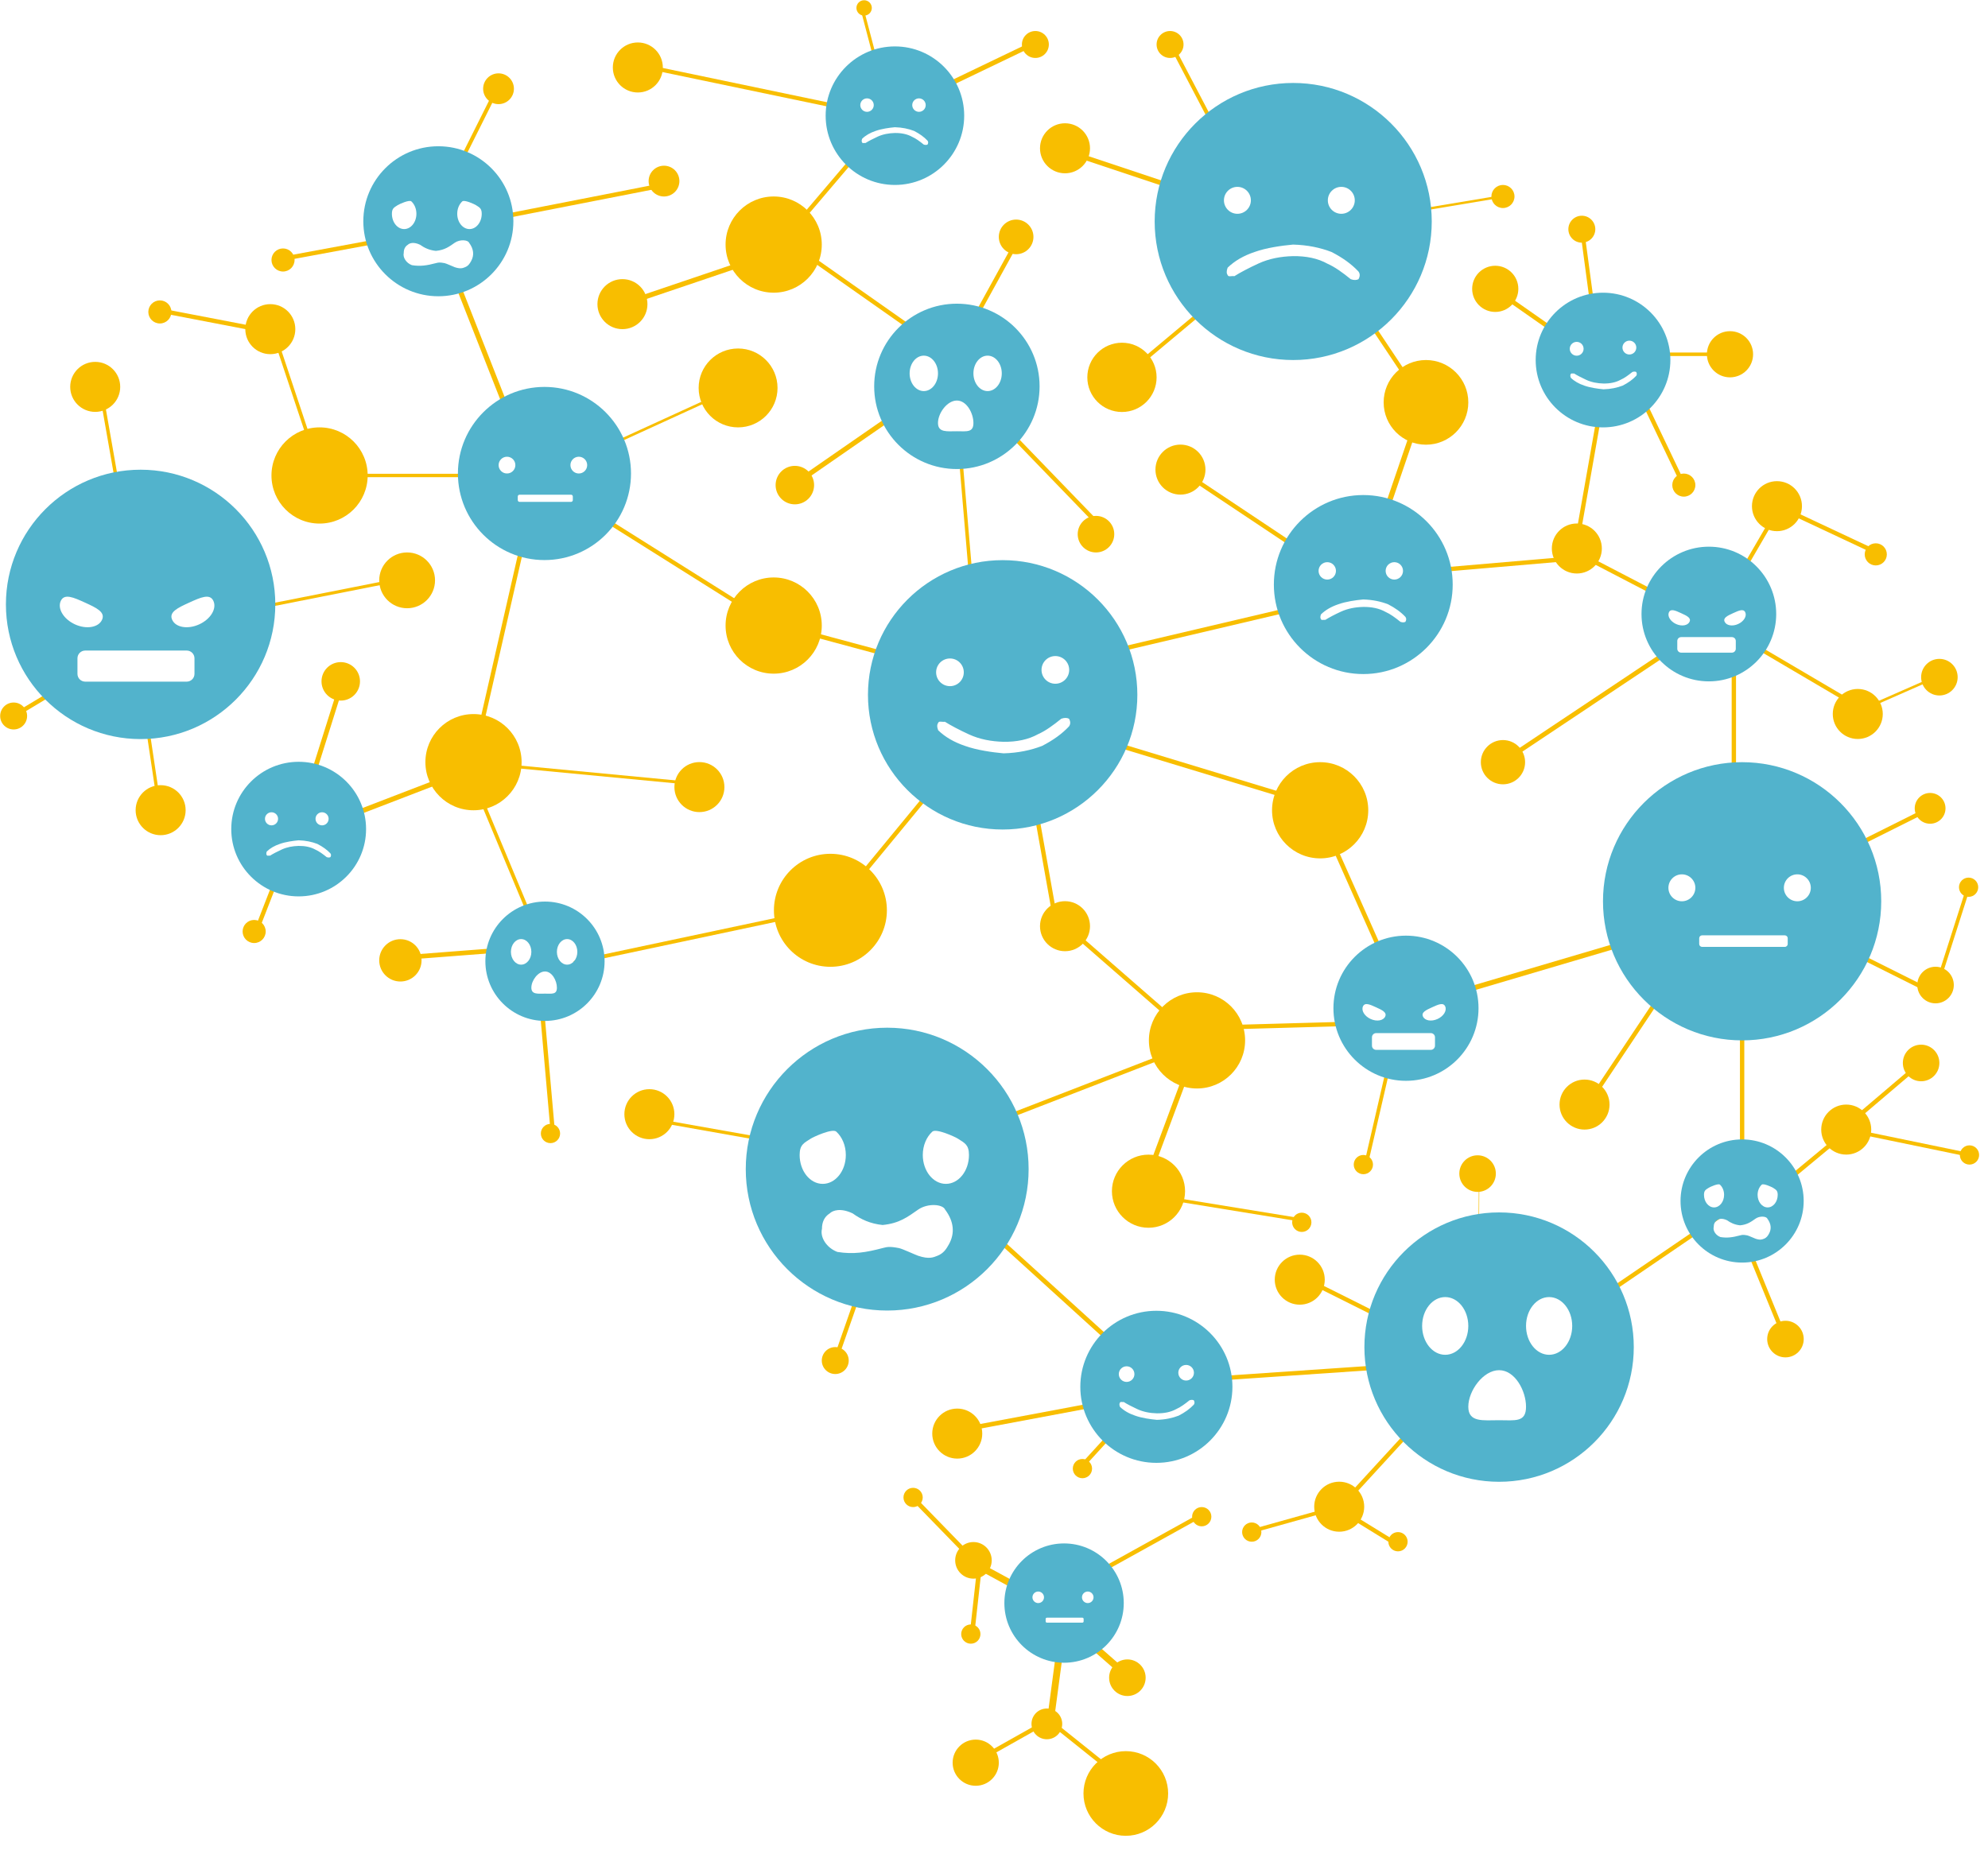 <?xml version="1.0" encoding="UTF-8" standalone="no"?>
<!DOCTYPE svg PUBLIC "-//W3C//DTD SVG 1.1//EN" "http://www.w3.org/Graphics/SVG/1.1/DTD/svg11.dtd">
<svg width="100%" height="100%" viewBox="0 0 104 97" version="1.1" xmlns="http://www.w3.org/2000/svg" xmlns:xlink="http://www.w3.org/1999/xlink" xml:space="preserve" style="fill-rule:evenodd;clip-rule:evenodd;stroke-linecap:round;stroke-linejoin:round;stroke-miterlimit:1.414;">
    <g transform="matrix(0.24,0,0,0.24,-285.338,-41.445)">
        <g id="_8" transform="matrix(0.753,0,0,0.796,924.295,25.077)">
            <g id="links">
                <g transform="matrix(1.114,0,0,1.054,-775.352,-10.54)">
                    <path d="M1264,557L1296,551" style="fill:none;stroke-width:1.19px;stroke:rgb(248,190,0);"/>
                </g>
                <g transform="matrix(1.114,0,0,1.054,-775.352,-10.54)">
                    <path d="M1264,611L1266,593L1248.5,575" style="fill:none;stroke-width:1.19px;stroke:rgb(248,190,0);"/>
                </g>
                <g transform="matrix(1.114,0,0,1.054,-775.352,-10.54)">
                    <path d="M1266,593L1277,599" style="fill:none;stroke-width:1.79px;stroke:rgb(248,190,0);"/>
                </g>
                <g transform="matrix(1.114,0,0,1.054,-775.352,-10.54)">
                    <path d="M1284.5,632.5L1287.5,610" style="fill:none;stroke-width:1.79px;stroke:rgb(248,190,0);"/>
                </g>
                <g transform="matrix(1.114,0,0,1.054,-775.352,-10.54)">
                    <path d="M1304.75,621.75L1292.5,611" style="fill:none;stroke-width:1.79px;stroke:rgb(248,190,0);"/>
                </g>
                <g transform="matrix(-0.066,0,0,1.186,861.483,-63.373)">
                    <path d="M1246,521L1241,481" style="fill:none;stroke-width:2.25px;stroke:rgb(248,190,0);"/>
                </g>
                <g transform="matrix(1.114,0,0,1.054,-602.681,-1.49785e-14)">
                    <path d="M1142.75,584L1168,570" style="fill:none;stroke-width:1.13px;stroke:rgb(248,190,0);"/>
                </g>
                <g transform="matrix(1.207,0,0,1.757,-690.316,-273.342)">
                    <path d="M944,389L980,380" style="fill:none;stroke-width:0.81px;stroke:rgb(248,190,0);"/>
                </g>
                <g transform="matrix(1.263,0,0,0.949,-741.784,40.053)">
                    <path d="M936.5,380L944,350" style="fill:none;stroke-width:1.11px;stroke:rgb(248,190,0);"/>
                </g>
                <g transform="matrix(1.114,0,0,1.054,-602.681,-1.49785e-14)">
                    <path d="M1125,383L1131,416.648" style="fill:none;stroke-width:1.13px;stroke:rgb(248,190,0);"/>
                </g>
                <g transform="matrix(1.253,0,0,0.632,-743.742,158.314)">
                    <path d="M981,373L1037,383" style="fill:none;stroke-width:1.26px;stroke:rgb(248,190,0);"/>
                </g>
                <g transform="matrix(1.114,0,0,1.054,-602.681,-1.49785e-14)">
                    <path d="M926,262L900,257" style="fill:none;stroke-width:1.13px;stroke:rgb(248,190,0);"/>
                </g>
                <g transform="matrix(1.114,0,0,1.054,-602.681,-1.49785e-14)">
                    <path d="M958,238L931,243" style="fill:none;stroke-width:1.13px;stroke:rgb(248,190,0);"/>
                </g>
                <g transform="matrix(1.22,0,0,1.186,-710.634,-27.141)">
                    <path d="M986,230L1028,222" style="fill:none;stroke-width:1.02px;stroke:rgb(248,190,0);"/>
                </g>
                <g transform="matrix(1.16,0,0,1.581,-654.946,-98.551)">
                    <path d="M1102,195L1126,187" style="fill:none;stroke-width:0.88px;stroke:rgb(248,190,0);"/>
                </g>
                <g transform="matrix(1.114,0,0,1.054,-602.681,-1.49785e-14)">
                    <path d="M1214,262L1224,277" style="fill:none;stroke-width:1.13px;stroke:rgb(248,190,0);"/>
                </g>
                <g transform="matrix(1.532,0,0,1.953,-1092.85,-167.589)">
                    <path d="M1176,204L1164,187" style="fill:none;stroke-width:0.69px;stroke:rgb(248,190,0);"/>
                </g>
                <g transform="matrix(1.114,0,0,1.054,-602.681,-1.49785e-14)">
                    <path d="M1282,277L1293,300" style="fill:none;stroke-width:1.13px;stroke:rgb(248,190,0);"/>
                </g>
                <g transform="matrix(1.114,0,0,1.054,-602.681,-1.49785e-14)">
                    <path d="M1074,411L1102,377" style="fill:none;stroke-width:1.13px;stroke:rgb(248,190,0);"/>
                </g>
                <g transform="matrix(1.114,0,0,1.054,-602.681,-1.49785e-14)">
                    <path d="M1109,260L1120,240" style="fill:none;stroke-width:1.13px;stroke:rgb(248,190,0);"/>
                </g>
                <g transform="matrix(1.114,0,0,1.054,-602.681,-1.49785e-14)">
                    <path d="M1290,431.472L1269,463" style="fill:none;stroke-width:1.13px;stroke:rgb(248,190,0);"/>
                </g>
                <g transform="matrix(1.114,0,0,1.054,-602.681,-1.49785e-14)">
                    <path d="M1081,508L1074,528" style="fill:none;stroke-width:1.13px;stroke:rgb(248,190,0);"/>
                </g>
                <g transform="matrix(1.104,-0.14,0.174,1.226,-632.555,137.301)">
                    <path d="M1269,260L1269,236" style="fill:none;stroke-width:1.04px;stroke:rgb(248,190,0);"/>
                </g>
                <g transform="matrix(1.173,0,0,1.476,-675.56,-105.402)">
                    <path d="M1262,260L1243,250" style="fill:none;stroke-width:0.91px;stroke:rgb(248,190,0);"/>
                </g>
                <g transform="matrix(1.634,0,0,1.054,-1281.11,-1.49785e-14)">
                    <path d="M1290,268L1305,268" style="fill:none;stroke-width:0.9px;stroke:rgb(248,190,0);"/>
                </g>
                <g transform="matrix(1.207,0,0,1.612,-694.215,-110.486)">
                    <path d="M974,215L986,198" style="fill:none;stroke-width:0.85px;stroke:rgb(248,190,0);"/>
                </g>
                <g transform="matrix(0.928,0,0,1.669,-401.973,-110.057)">
                    <path d="M1087,191L1081,179" style="fill:none;stroke-width:0.9px;stroke:rgb(248,190,0);"/>
                </g>
                <g transform="matrix(1.114,0,0,1.054,-602.681,-1.49785e-14)">
                    <path d="M875,353L860,362" style="fill:none;stroke-width:1.13px;stroke:rgb(248,190,0);"/>
                </g>
                <g transform="matrix(3.213,0,0,0.334,-3447.5,256.37)">
                    <path d="M1350.5,368L1357,342" style="fill:none;stroke-width:0.55px;stroke:rgb(248,190,0);"/>
                </g>
                <g transform="matrix(0.81,0,0,1.098,-187.053,-13.483)">
                    <path d="M1357,427L1368,403" style="fill:none;stroke-width:1.26px;stroke:rgb(248,190,0);"/>
                </g>
                <g transform="matrix(1.462,0,0,1.054,-1078.92,-1.49785e-14)">
                    <path d="M1344,469.5L1368,476" style="fill:none;stroke-width:0.97px;stroke:rgb(248,190,0);"/>
                </g>
                <g transform="matrix(1.255,0,0,1.024,-794.165,13.612)">
                    <path d="M1338.25,469.5L1356,452" style="fill:none;stroke-width:1.08px;stroke:rgb(248,190,0);"/>
                </g>
                <g transform="matrix(1.114,0,0,1.054,-602.681,-1.49785e-14)">
                    <path d="M930,400L923,418" style="fill:none;stroke-width:1.13px;stroke:rgb(248,190,0);"/>
                </g>
                <g transform="matrix(1.114,0,0,1.054,-602.681,-1.49785e-14)">
                    <path d="M997,435L1000,469" style="fill:none;stroke-width:1.13px;stroke:rgb(248,190,0);"/>
                </g>
                <g transform="matrix(1.114,0,0,1.054,-602.681,-1.49785e-14)">
                    <path d="M1330,400L1356,387" style="fill:none;stroke-width:1.13px;stroke:rgb(248,190,0);"/>
                </g>
                <g transform="matrix(1.114,0,0,1.054,-602.681,-1.49785e-14)">
                    <path d="M1318.5,307.5L1343,319" style="fill:none;stroke-width:1.13px;stroke:rgb(248,190,0);"/>
                </g>
                <g transform="matrix(1.114,0,0,1.054,-602.681,-1.49785e-14)">
                    <path d="M1149,639L1129,623L1113,632" style="fill:none;stroke-width:1.13px;stroke:rgb(248,190,0);"/>
                </g>
                <g transform="matrix(1.114,0,0,1.054,-602.681,-1.49785e-14)">
                    <path d="M1133.5,416.648L1167.5,446.295" style="fill:none;stroke-width:1.13px;stroke:rgb(248,190,0);"/>
                </g>
                <g transform="matrix(0.994,0,0,0.568,-479.116,226.856)">
                    <path d="M1026,467.148L1063,478" style="fill:none;stroke-width:1.54px;stroke:rgb(248,190,0);"/>
                </g>
                <g transform="matrix(1.114,0,0,1.054,-602.681,-1.49785e-14)">
                    <path d="M1207,442L1171,443" style="fill:none;stroke-width:1.13px;stroke:rgb(248,190,0);"/>
                </g>
                <g transform="matrix(1.591,0,0,1.353,-1181.08,-117.647)">
                    <path d="M1219,428L1203,388" style="fill:none;stroke-width:0.83px;stroke:rgb(248,190,0);"/>
                </g>
                <g transform="matrix(1.439,0,0,2.038,-999.656,-427.124)">
                    <path d="M1221.85,436L1287,423.148" style="fill:none;stroke-width:0.69px;stroke:rgb(248,190,0);"/>
                </g>
                <g transform="matrix(0.836,0,0,1.096,-265.413,-20.153)">
                    <path d="M1219,453L1211,478" style="fill:none;stroke-width:1.25px;stroke:rgb(248,190,0);"/>
                </g>
                <g transform="matrix(1.114,0,0,1.054,-602.681,-1.49785e-14)">
                    <path d="M1309.15,437.852L1309.15,481" style="fill:none;stroke-width:1.13px;stroke:rgb(248,190,0);"/>
                </g>
                <g transform="matrix(1.29,0,0,0.952,-786.082,43.788)">
                    <path d="M1068,410.148L1011,425.648" style="fill:none;stroke-width:1.09px;stroke:rgb(248,190,0);"/>
                </g>
                <g transform="matrix(1.114,0,0,1.054,-602.681,-1.49785e-14)">
                    <path d="M1087,346L1061,339" style="fill:none;stroke-width:1.13px;stroke:rgb(248,190,0);"/>
                </g>
                <g transform="matrix(0.928,0,0,1.269,-397.331,-62.381)">
                    <path d="M1112,339L1106,290" style="fill:none;stroke-width:1.09px;stroke:rgb(248,190,0);"/>
                </g>
                <g transform="matrix(1.114,0,0,1.054,-602.681,-1.49785e-14)">
                    <path d="M1142,346L1193,334" style="fill:none;stroke-width:1.13px;stroke:rgb(248,190,0);"/>
                </g>
                <g transform="matrix(1.114,0,0,1.12,-602.681,-25.362)">
                    <path d="M1142,369L1198,385" style="fill:none;stroke-width:1.1px;stroke:rgb(248,190,0);"/>
                </g>
                <g transform="matrix(-1.642,0,0,0.779,2731.21,98.726)">
                    <path d="M1199.5,259L1209,314.5" style="fill:none;stroke-width:0.97px;stroke:rgb(248,190,0);"/>
                </g>
                <g transform="matrix(0.891,0,0,-0.333,-339.997,325.47)">
                    <path d="M1219,240L1264,259" style="fill:none;stroke-width:1.86px;stroke:rgb(248,190,0);"/>
                </g>
                <g transform="matrix(3.404,0,0,0.539,-3272.97,126.693)">
                    <path d="M1170,252L1161,297" style="fill:none;stroke-width:0.52px;stroke:rgb(248,190,0);"/>
                </g>
                <g transform="matrix(4.332,0,0,0.375,-4505.07,197.523)">
                    <path d="M1170,252L1161,297" style="fill:none;stroke-width:0.41px;stroke:rgb(248,190,0);"/>
                </g>
                <g transform="matrix(1.407,0,0,1.807,-940.461,-158.253)">
                    <path d="M1165.5,220L1137,213" style="fill:none;stroke-width:0.75px;stroke:rgb(248,190,0);"/>
                </g>
                <g transform="matrix(1.114,0,0,1.054,-602.681,-1.49785e-14)">
                    <path d="M1100,266L1063,240" style="fill:none;stroke-width:1.13px;stroke:rgb(248,190,0);"/>
                </g>
                <g transform="matrix(0.402,0,0,1.459,172.393,-115.131)">
                    <path d="M1089,284L1017,297" style="fill:none;stroke-width:1.12px;stroke:rgb(248,190,0);"/>
                </g>
                <g transform="matrix(1.114,0,0,1.054,-602.681,-1.49785e-14)">
                    <path d="M993,314L980,371" style="fill:none;stroke-width:1.13px;stroke:rgb(248,190,0);"/>
                </g>
                <g transform="matrix(1.637,0,0,1.339,-1143.74,-89.262)">
                    <path d="M1017,309L1050,333" style="fill:none;stroke-width:0.82px;stroke:rgb(248,190,0);"/>
                </g>
                <g transform="matrix(1.114,0,0,1.054,-602.681,-1.49785e-14)">
                    <path d="M1163,298L1193,318" style="fill:none;stroke-width:1.13px;stroke:rgb(248,190,0);"/>
                </g>
                <g transform="matrix(0.734,0,0,2.259,-183.28,-343.158)">
                    <path d="M1119,284L1163,298" style="fill:none;stroke-width:0.71px;stroke:rgb(248,190,0);"/>
                </g>
                <g transform="matrix(1.114,0,0,1.054,-602.681,-1.49785e-14)">
                    <path d="M1231,324L1266,321" style="fill:none;stroke-width:1.13px;stroke:rgb(248,190,0);"/>
                </g>
                <g transform="matrix(1.114,0,0,1.054,-602.681,-1.49785e-14)">
                    <path d="M1272,284L1266,318" style="fill:none;stroke-width:1.13px;stroke:rgb(248,190,0);"/>
                </g>
                <g transform="matrix(0.592,0,0,0.82,69.858,81.042)">
                    <path d="M1210,382L1289,346" style="fill:none;stroke-width:1.7px;stroke:rgb(248,190,0);"/>
                </g>
                <g transform="matrix(1.114,0,0,1.054,-602.681,-1.49785e-14)">
                    <path d="M1269,321L1294,334" style="fill:none;stroke-width:1.13px;stroke:rgb(248,190,0);"/>
                </g>
                <g transform="matrix(1.114,0,0,1.054,-602.681,-1.49785e-14)">
                    <path d="M1307,349L1307,392" style="fill:none;stroke-width:1.13px;stroke:rgb(248,190,0);"/>
                </g>
                <g transform="matrix(1.114,0,0,1.054,-602.681,-1.49785e-14)">
                    <path d="M1206,569L1219,577" style="fill:none;stroke-width:1.13px;stroke:rgb(248,190,0);"/>
                </g>
                <g transform="matrix(1.114,0,0,1.054,-602.681,-1.49785e-14)">
                    <path d="M1311,501L1320,523" style="fill:none;stroke-width:1.13px;stroke:rgb(248,190,0);"/>
                </g>
                <g transform="matrix(1.369,0,0,0.82,-906.965,115.474)">
                    <path d="M1160,484L1195,493" style="fill:none;stroke-width:1.1px;stroke:rgb(248,190,0);"/>
                </g>
                <g transform="matrix(1.168,0,0,1.656,-659.334,-146.96)">
                    <path d="M1051,244L1020,251" style="fill:none;stroke-width:0.85px;stroke:rgb(248,190,0);"/>
                </g>
                <g transform="matrix(0.861,0,0,1.109,-333.799,-11.982)">
                    <path d="M1062,235L1084,216" style="fill:none;stroke-width:1.23px;stroke:rgb(248,190,0);"/>
                </g>
                <g transform="matrix(1.281,0,0,1.054,-782.482,-1.49785e-14)">
                    <path d="M1026,192L1076,204" style="fill:none;stroke-width:1.05px;stroke:rgb(248,190,0);"/>
                </g>
                <g transform="matrix(1.065,0,0,1.555,-555.372,-195.279)">
                    <path d="M1000.5,414L978,379" style="fill:none;stroke-width:0.91px;stroke:rgb(248,190,0);"/>
                </g>
                <g transform="matrix(0.961,-0.07,0.085,1.051,-488.986,69.198)">
                    <path d="M989.25,424L958,424" style="fill:none;stroke-width:1.21px;stroke:rgb(248,190,0);"/>
                </g>
                <g transform="matrix(1.707,0,0,1.054,-1159.97,-1.49785e-14)">
                    <path d="M978,299.5L939.5,299.5" style="fill:none;stroke-width:0.88px;stroke:rgb(248,190,0);"/>
                </g>
                <g transform="matrix(1.349,0,0,0.717,-803.187,130.003)">
                    <path d="M904,312L939.5,299.5" style="fill:none;stroke-width:1.15px;stroke:rgb(248,190,0);"/>
                </g>
                <g transform="matrix(0.75,0,0,1.186,-280.296,-53.887)">
                    <path d="M897,361L904,389" style="fill:none;stroke-width:1.22px;stroke:rgb(248,190,0);"/>
                </g>
                <g transform="matrix(1.393,0,0,2.019,-848.32,-266.463)">
                    <path d="M890,305.75L882,276" style="fill:none;stroke-width:0.7px;stroke:rgb(248,190,0);"/>
                </g>
                <g transform="matrix(-0.605,0,0,0.903,991.253,39.45)">
                    <path d="M904,305.75L927,262" style="fill:none;stroke-width:1.58px;stroke:rgb(248,190,0);"/>
                </g>
                <g transform="matrix(1.708,0,0,1.054,-1188.21,-1.054)">
                    <path d="M989.25,290.875L978,247" style="fill:none;stroke-width:0.88px;stroke:rgb(248,190,0);"/>
                </g>
                <g transform="matrix(0.774,0,0,0.975,-158.128,26.101)">
                    <path d="M1306,329L1324,305.75" style="fill:none;stroke-width:1.39px;stroke:rgb(248,190,0);"/>
                </g>
                <g transform="matrix(0.861,0,0,0.639,-279.769,141.175)">
                    <path d="M1315,340L1359,373" style="fill:none;stroke-width:1.63px;stroke:rgb(248,190,0);"/>
                </g>
                <g transform="matrix(1.114,0,0,1.054,-602.681,-1.49785e-14)">
                    <path d="M1337,423L1359,434" style="fill:none;stroke-width:1.13px;stroke:rgb(248,190,0);"/>
                </g>
                <g transform="matrix(-0.928,0,0,0.955,2107.9,24.901)">
                    <path d="M1316,492L1337,508" style="fill:none;stroke-width:1.3px;stroke:rgb(248,190,0);"/>
                </g>
                <g transform="matrix(1.114,0,0,1.054,-602.681,-1.49785e-14)">
                    <path d="M1175,534L1219,531" style="fill:none;stroke-width:1.13px;stroke:rgb(248,190,0);"/>
                </g>
                <g transform="matrix(1.223,0,0,1.054,-736.725,-1.49785e-14)">
                    <path d="M1207,567.5L1230,540" style="fill:none;stroke-width:1.08px;stroke:rgb(248,190,0);"/>
                </g>
                <g transform="matrix(1.546,0,0,1.054,-1113.45,-1.49785e-14)">
                    <path d="M1181.5,574L1198.25,567.5" style="fill:none;stroke-width:0.94px;stroke:rgb(248,190,0);"/>
                </g>
                <g transform="matrix(1.063,0,0,1.01,-544.549,20.949)">
                    <path d="M1137,561L1148,549" style="fill:none;stroke-width:1.18px;stroke:rgb(248,190,0);"/>
                </g>
                <g transform="matrix(1.114,0,0,1.054,-602.681,-1.49785e-14)">
                    <path d="M1215,518L1199,510" style="fill:none;stroke-width:1.13px;stroke:rgb(248,190,0);"/>
                </g>
                <g transform="matrix(1.114,0,0,1.054,-602.681,-1.49785e-14)">
                    <path d="M1271,514L1309.15,488" style="fill:none;stroke-width:1.13px;stroke:rgb(248,190,0);"/>
                </g>
                <g transform="matrix(0.874,0,0,0.744,-322.683,138.572)">
                    <path d="M1168,447L1089,481" style="fill:none;stroke-width:1.52px;stroke:rgb(248,190,0);"/>
                </g>
                <g transform="matrix(1.818,0,0,1.054,-1424.12,-1.49785e-14)">
                    <path d="M1158,488L1167.5,446.295" style="fill:none;stroke-width:0.84px;stroke:rgb(248,190,0);"/>
                </g>
                <g transform="matrix(1.692,0,0,1.6,-1254.65,-280.235)">
                    <path d="M1144,525L1116.5,500" style="fill:none;stroke-width:0.79px;stroke:rgb(248,190,0);"/>
                </g>
            </g>
            <g id="nodes" transform="matrix(1,0,0,1,-172.672,-10.54)">
                <g transform="matrix(0.847,0,0,0.801,-172.137,239.895)">
                    <circle cx="1214.5" cy="352.5" r="12.5" style="fill:rgb(248,190,0);"/>
                </g>
                <g transform="matrix(1.114,0,0,1.054,-604.909,-108.564)">
                    <circle cx="1214.5" cy="352.5" r="12.5" style="fill:rgb(248,190,0);"/>
                </g>
                <g transform="matrix(1.114,0,0,1.054,-736.362,-45.323)">
                    <circle cx="1214.5" cy="352.5" r="12.5" style="fill:rgb(248,190,0);"/>
                </g>
                <g transform="matrix(1.114,0,0,1.054,-604.909,-4.216)">
                    <circle cx="1214.5" cy="352.5" r="12.5" style="fill:rgb(248,190,0);"/>
                </g>
                <g transform="matrix(0.579,0,0,0.548,335.273,141.449)">
                    <circle cx="1214.5" cy="352.5" r="12.5" style="fill:rgb(248,190,0);"/>
                </g>
                <g transform="matrix(0.579,0,0,0.548,129.181,43.426)">
                    <circle cx="1214.5" cy="352.5" r="12.5" style="fill:rgb(248,190,0);"/>
                </g>
                <g transform="matrix(0.579,0,0,0.548,5.526,21.291)">
                    <circle cx="1214.5" cy="352.5" r="12.5" style="fill:rgb(248,190,0);"/>
                </g>
                <g transform="matrix(0.579,0,0,0.548,-132.612,224.717)">
                    <circle cx="1214.5" cy="352.5" r="12.5" style="fill:rgb(248,190,0);"/>
                </g>
                <g transform="matrix(0.579,0,0,0.548,355.325,312.2)">
                    <circle cx="1214.5" cy="352.5" r="12.5" style="fill:rgb(248,190,0);"/>
                </g>
                <g transform="matrix(0.423,0,0,0.401,292.139,482.003)">
                    <circle cx="1214.5" cy="352.5" r="12.5" style="fill:rgb(248,190,0);"/>
                </g>
                <g transform="matrix(0.423,0,0,0.401,527.195,421.397)">
                    <circle cx="1214.5" cy="352.5" r="12.5" style="fill:rgb(248,190,0);"/>
                </g>
                <g transform="matrix(0.423,0,0,0.401,566.464,345.771)">
                    <circle cx="1214.5" cy="352.5" r="12.5" style="fill:rgb(248,190,0);"/>
                </g>
                <g transform="matrix(1.114,0,0,1.054,-430.009,10.54)">
                    <circle cx="1368" cy="406.5" r="2.5" style="fill:rgb(248,190,0);"/>
                </g>
                <g transform="matrix(0.423,0,0,0.401,571.756,240.105)">
                    <circle cx="1214.5" cy="352.5" r="12.5" style="fill:rgb(248,190,0);"/>
                </g>
                <g transform="matrix(0.423,0,0,0.401,438.074,376.074)">
                    <circle cx="1214.5" cy="352.5" r="12.5" style="fill:rgb(248,190,0);"/>
                </g>
                <g transform="matrix(0.423,0,0,0.401,570.642,324.427)">
                    <circle cx="1214.5" cy="352.5" r="12.5" style="fill:rgb(248,190,0);"/>
                </g>
                <g transform="matrix(0.423,0,0,0.401,336.699,514.15)">
                    <circle cx="1214.5" cy="352.5" r="12.5" style="fill:rgb(248,190,0);"/>
                </g>
                <g transform="matrix(0.579,0,0,0.548,358.667,198.366)">
                    <circle cx="1214.5" cy="352.5" r="12.5" style="fill:rgb(248,190,0);"/>
                </g>
                <g transform="matrix(0.579,0,0,0.548,279.572,305.349)">
                    <circle cx="1214.5" cy="352.5" r="12.5" style="fill:rgb(248,190,0);"/>
                </g>
                <g transform="matrix(0.579,0,0,0.548,277.344,153.043)">
                    <circle cx="1214.5" cy="352.5" r="12.5" style="fill:rgb(248,190,0);"/>
                </g>
                <g transform="matrix(0.579,0,0,0.548,129.181,256.493)">
                    <circle cx="1214.5" cy="352.5" r="12.5" style="fill:rgb(248,190,0);"/>
                </g>
                <g transform="matrix(0.579,0,0,0.548,8.868,307.984)">
                    <circle cx="1214.5" cy="352.5" r="12.5" style="fill:rgb(248,190,0);"/>
                </g>
                <g transform="matrix(0.579,0,0,0.548,-100.863,92.964)">
                    <circle cx="1214.5" cy="352.5" r="12.5" style="fill:rgb(248,190,0);"/>
                </g>
                <g transform="matrix(0.579,0,0,0.548,23.35,218.393)">
                    <circle cx="1214.5" cy="352.5" r="12.5" style="fill:rgb(248,190,0);"/>
                </g>
                <g transform="matrix(0.579,0,0,0.548,97.989,395.468)">
                    <circle cx="1214.5" cy="352.5" r="12.5" style="fill:rgb(248,190,0);"/>
                </g>
                <g transform="matrix(0.579,0,0,0.548,197.136,353.307)">
                    <circle cx="1214.5" cy="352.5" r="12.5" style="fill:rgb(248,190,0);"/>
                </g>
                <g transform="matrix(0.579,0,0,0.548,1.069,86.113)">
                    <circle cx="1214.5" cy="352.5" r="12.5" style="fill:rgb(248,190,0);"/>
                </g>
                <g transform="matrix(0.579,0,0,0.548,-151.55,108.775)">
                    <circle cx="1214.5" cy="352.5" r="12.5" style="fill:rgb(248,190,0);"/>
                </g>
                <g transform="matrix(0.579,0,0,0.548,162.601,131.436)">
                    <circle cx="1214.5" cy="352.5" r="12.5" style="fill:rgb(248,190,0);"/>
                </g>
                <g transform="matrix(0.579,0,0,0.548,208.554,415.494)">
                    <circle cx="1214.5" cy="352.5" r="12.5" style="fill:rgb(248,190,0);"/>
                </g>
                <g transform="matrix(1.114,0,0,1.054,-691.802,33.202)">
                    <circle cx="1214.5" cy="352.5" r="12.5" style="fill:rgb(248,190,0);"/>
                </g>
                <g transform="matrix(1.308,0,0,1.238,-824.1,8.913)">
                    <circle cx="1214.5" cy="352.5" r="12.5" style="fill:rgb(248,190,0);"/>
                </g>
                <g transform="matrix(1.114,0,0,1.054,-482.367,109.402)">
                    <circle cx="1214.5" cy="352.5" r="12.5" style="fill:rgb(248,190,0);"/>
                </g>
                <g transform="matrix(1.114,0,0,1.054,-446.719,46.377)">
                    <circle cx="1214.5" cy="352.5" r="12.5" style="fill:rgb(248,190,0);"/>
                </g>
                <g transform="matrix(0.223,0,0,0.211,657.936,543.874)">
                    <circle cx="1214.5" cy="352.5" r="12.5" style="fill:rgb(248,190,0);"/>
                </g>
                <g transform="matrix(0.223,0,0,0.211,615.603,541.238)">
                    <circle cx="1214.5" cy="352.5" r="12.5" style="fill:rgb(248,190,0);"/>
                </g>
                <g transform="matrix(0.223,0,0,0.211,601.121,537.022)">
                    <circle cx="1214.5" cy="352.5" r="12.5" style="fill:rgb(248,190,0);"/>
                </g>
                <g transform="matrix(0.223,0,0,0.211,630.085,456.39)">
                    <circle cx="1214.5" cy="352.5" r="12.5" style="fill:rgb(248,190,0);"/>
                </g>
                <g transform="matrix(0.223,0,0,0.211,647.909,440.58)">
                    <circle cx="1214.5" cy="352.5" r="12.5" style="fill:rgb(248,190,0);"/>
                </g>
                <g transform="matrix(0.223,0,0,0.211,566.587,523.847)">
                    <circle cx="1214.5" cy="352.5" r="12.5" style="fill:rgb(248,190,0);"/>
                </g>
                <g transform="matrix(0.223,0,0,0.211,823.366,437.945)">
                    <circle cx="1214.5" cy="352.5" r="12.5" style="fill:rgb(248,190,0);"/>
                </g>
                <g transform="matrix(0.356,0,0,0.337,394.761,549.354)">
                    <circle cx="1214.5" cy="352.5" r="12.5" style="fill:rgb(248,190,0);"/>
                </g>
                <g transform="matrix(0.223,0,0,0.211,517.57,531.752)">
                    <circle cx="1214.5" cy="352.5" r="12.5" style="fill:rgb(248,190,0);"/>
                </g>
                <g transform="matrix(0.223,0,0,0.211,534.28,569.17)">
                    <circle cx="1214.5" cy="352.5" r="12.5" style="fill:rgb(248,190,0);"/>
                </g>
                <g transform="matrix(1.114,0,0,1.054,-430.009,10.54)">
                    <circle cx="1141.25" cy="314.75" r="4.75" style="fill:rgb(248,190,0);"/>
                </g>
                <g transform="matrix(1.114,0,0,1.054,-430.009,10.54)">
                    <circle cx="1029" cy="223" r="4" style="fill:rgb(248,190,0);"/>
                </g>
                <g transform="matrix(1.114,0,0,1.054,-430.009,10.54)">
                    <circle cx="930" cy="243.5" r="3" style="fill:rgb(248,190,0);"/>
                </g>
                <g transform="matrix(1.114,0,0,1.054,-430.009,10.54)">
                    <circle cx="898" cy="257" r="3" style="fill:rgb(248,190,0);"/>
                </g>
                <g transform="matrix(1.114,0,0,1.054,-430.009,10.54)">
                    <circle cx="945" cy="353" r="5" style="fill:rgb(248,190,0);"/>
                </g>
                <g transform="matrix(1.114,0,0,1.054,-430.009,10.54)">
                    <circle cx="962.25" cy="326.75" r="7.25" style="fill:rgb(248,190,0);"/>
                </g>
                <g transform="matrix(1.114,0,0,1.054,-430.009,10.54)">
                    <circle cx="960.5" cy="425.5" r="5.5" style="fill:rgb(248,190,0);"/>
                </g>
                <g transform="matrix(1.114,0,0,1.054,-432.237,8.432)">
                    <circle cx="1150" cy="276" r="9" style="fill:rgb(248,190,0);"/>
                </g>
                <g transform="matrix(1.114,0,0,1.054,-430.009,10.54)">
                    <circle cx="1247" cy="227" r="3" style="fill:rgb(248,190,0);"/>
                </g>
                <g transform="matrix(1.114,0,0,1.054,-430.009,10.54)">
                    <circle cx="1160.5" cy="187.5" r="3.5" style="fill:rgb(248,190,0);"/>
                </g>
                <g transform="matrix(0.557,0,0,0.527,174.064,252.701)">
                    <circle cx="1409.5" cy="288.5" r="11.5" style="fill:rgb(248,190,0);"/>
                </g>
                <g transform="matrix(1.114,0,0,1.054,-430.009,8.432)">
                    <circle cx="1306" cy="270" r="6" style="fill:rgb(248,190,0);"/>
                </g>
                <g transform="matrix(1.114,0,0,1.054,-430.009,10.54)">
                    <circle cx="1245" cy="251" r="6" style="fill:rgb(248,190,0);"/>
                </g>
                <g transform="matrix(1.114,0,0,1.054,-428.895,10.54)">
                    <circle cx="1266.5" cy="235.5" r="3.5" style="fill:rgb(248,190,0);"/>
                </g>
                <g transform="matrix(1.114,0,0,1.054,-427.781,11.594)">
                    <circle cx="1079" cy="177" r="2" style="fill:rgb(248,190,0);"/>
                </g>
                <g transform="matrix(1.114,0,0,1.054,-432.237,9.486)">
                    <circle cx="1075.5" cy="530.5" r="3.5" style="fill:rgb(248,190,0);"/>
                </g>
                <g transform="matrix(1.114,0,0,1.054,-430.009,10.54)">
                    <circle cx="986" cy="199" r="4" style="fill:rgb(248,190,0);"/>
                </g>
                <g transform="matrix(1.114,0,0,1.054,-389.347,6.851)">
                    <circle cx="823.5" cy="365.5" r="3.5" style="fill:rgb(248,190,0);"/>
                </g>
                <g transform="matrix(1.114,0,0,1.054,-424.439,14.756)">
                    <circle cx="1058" cy="298" r="5" style="fill:rgb(248,190,0);"/>
                </g>
                <g transform="matrix(1.114,0,0,1.054,-434.465,4.216)">
                    <circle cx="1052.25" cy="282.75" r="10.25" style="fill:rgb(248,190,0);"/>
                </g>
                <g transform="matrix(1.114,0,0,1.054,-430.009,10.54)">
                    <circle cx="1125.5" cy="187.5" r="3.5" style="fill:rgb(248,190,0);"/>
                </g>
                <g transform="matrix(1.114,0,0,1.054,-430.009,10.54)">
                    <circle cx="1294" cy="302" r="3" style="fill:rgb(248,190,0);"/>
                </g>
                <g transform="matrix(1.114,0,0,1.054,-427.224,7.378)">
                    <circle cx="920" cy="421" r="3" style="fill:rgb(248,190,0);"/>
                </g>
                <g transform="matrix(1.114,0,0,1.054,-430.009,9.486)">
                    <circle cx="999.5" cy="471.5" r="2.5" style="fill:rgb(248,190,0);"/>
                </g>
                <g transform="matrix(1.114,0,0,1.054,-432.237,10.54)">
                    <circle cx="1360" cy="386" r="4" style="fill:rgb(248,190,0);"/>
                </g>
                <g transform="matrix(1.114,0,0,1.054,-448.947,14.624)">
                    <circle cx="1360.88" cy="316.125" r="2.875" style="fill:rgb(248,190,0);"/>
                </g>
                <g transform="matrix(1.114,0,0,1.054,-430.009,7.378)">
                    <circle cx="1110" cy="637" r="6" style="fill:rgb(248,190,0);"/>
                </g>
                <g transform="matrix(1.114,0,0,1.054,-476.797,18.972)">
                    <circle cx="1191" cy="634" r="11" style="fill:rgb(248,190,0);"/>
                </g>
                <g transform="matrix(1.114,0,0,1.054,-430.009,10.54)">
                    <circle cx="1120.5" cy="237.5" r="4.5" style="fill:rgb(248,190,0);"/>
                </g>
                <g transform="matrix(1.114,0,0,1.054,-431.123,10.54)">
                    <circle cx="1228" cy="280.5" r="11" style="fill:rgb(248,190,0);"/>
                </g>
            </g>
            <g id="face-nodes" transform="matrix(1,0,0,1,-172.672,-10.54)">
                <g id="happy" transform="matrix(1.114,0,0,1.054,-591.54,78.524)">
                    <path d="M1262,257C1281.32,257 1297,272.683 1297,292C1297,311.317 1281.32,327 1262,327C1242.68,327 1227,311.317 1227,292C1227,272.683 1242.68,257 1262,257ZM1253.24,302.28C1256.01,303.557 1259.04,304.124 1262.24,304.205C1265.6,304.241 1268.64,303.656 1271.24,302.205C1273.12,301.381 1275.15,299.898 1277.24,298.205C1278.12,297.899 1278.74,297.967 1279.24,298.205C1279.69,298.999 1279.63,299.65 1279.24,300.205C1277.42,302.149 1275.07,303.832 1272.24,305.278C1269.32,306.403 1266.04,307.101 1262.24,307.205C1259.27,306.934 1255.3,306.378 1252.24,305.278C1249.41,304.326 1247.06,302.981 1245.24,301.205C1244.88,300.268 1244.96,299.693 1245.24,299.282C1245.49,298.723 1246.07,299.102 1247,299C1248.48,299.944 1250.85,301.182 1253.24,302.28ZM1248.31,289.746C1246.32,289.746 1244.71,288.136 1244.71,286.149C1244.71,284.163 1246.32,282.553 1248.31,282.553C1250.3,282.553 1251.9,284.163 1251.9,286.149C1251.9,288.136 1250.3,289.746 1248.31,289.746ZM1275.69,289.119C1273.7,289.119 1272.1,287.509 1272.1,285.523C1272.1,283.536 1273.7,281.926 1275.69,281.926C1277.68,281.926 1279.29,283.536 1279.29,285.523C1279.29,287.509 1277.68,289.119 1275.69,289.119Z" style="fill:rgb(82,179,204);"/>
                </g>
                <g id="happy1" transform="matrix(0.557,0,0,0.527,285.187,140.711)">
                    <path d="M1262,257C1281.32,257 1297,272.683 1297,292C1297,311.317 1281.32,327 1262,327C1242.68,327 1227,311.317 1227,292C1227,272.683 1242.68,257 1262,257ZM1253.24,302.28C1256.01,303.557 1259.04,304.124 1262.24,304.205C1265.6,304.241 1268.64,303.656 1271.24,302.205C1273.12,301.381 1275.15,299.898 1277.24,298.205C1278.12,297.899 1278.74,297.967 1279.24,298.205C1279.69,298.999 1279.63,299.65 1279.24,300.205C1277.42,302.149 1275.07,303.832 1272.24,305.278C1269.32,306.403 1266.04,307.101 1262.24,307.205C1259.27,306.934 1255.3,306.378 1252.24,305.278C1249.41,304.326 1247.06,302.981 1245.24,301.205C1244.88,300.268 1244.96,299.693 1245.24,299.282C1245.49,298.723 1246.07,299.102 1247,299C1248.48,299.944 1250.85,301.182 1253.24,302.28ZM1248.31,289.746C1246.32,289.746 1244.71,288.136 1244.71,286.149C1244.71,284.163 1246.32,282.553 1248.31,282.553C1250.3,282.553 1251.9,284.163 1251.9,286.149C1251.9,288.136 1250.3,289.746 1248.31,289.746ZM1275.69,289.119C1273.7,289.119 1272.1,287.509 1272.1,285.523C1272.1,283.536 1273.7,281.926 1275.69,281.926C1277.68,281.926 1279.29,283.536 1279.29,285.523C1279.29,287.509 1277.68,289.119 1275.69,289.119Z" style="fill:rgb(82,179,204);"/>
                </g>
                <g id="happy2" transform="matrix(0.629,0,0,0.595,65.026,402.085)">
                    <path d="M1262,257C1281.32,257 1297,272.683 1297,292C1297,311.317 1281.32,327 1262,327C1242.68,327 1227,311.317 1227,292C1227,272.683 1242.68,257 1262,257ZM1253.24,302.28C1256.01,303.557 1259.04,304.124 1262.24,304.205C1265.6,304.241 1268.64,303.656 1271.24,302.205C1273.12,301.381 1275.15,299.898 1277.24,298.205C1278.12,297.899 1278.74,297.967 1279.24,298.205C1279.69,298.999 1279.63,299.65 1279.24,300.205C1277.42,302.149 1275.07,303.832 1272.24,305.278C1269.32,306.403 1266.04,307.101 1262.24,307.205C1259.27,306.934 1255.3,306.378 1252.24,305.278C1249.41,304.326 1247.06,302.981 1245.24,301.205C1244.88,300.268 1244.96,299.693 1245.24,299.282C1245.49,298.723 1246.07,299.102 1247,299C1248.48,299.944 1250.85,301.182 1253.24,302.28ZM1248.31,289.746C1246.32,289.746 1244.71,288.136 1244.71,286.149C1244.71,284.163 1246.32,282.553 1248.31,282.553C1250.3,282.553 1251.9,284.163 1251.9,286.149C1251.9,288.136 1250.3,289.746 1248.31,289.746ZM1275.69,289.119C1273.7,289.119 1272.1,287.509 1272.1,285.523C1272.1,283.536 1273.7,281.926 1275.69,281.926C1277.68,281.926 1279.29,283.536 1279.29,285.523C1279.29,287.509 1277.68,289.119 1275.69,289.119Z" style="fill:rgb(82,179,204);"/>
                </g>
                <g id="angry" transform="matrix(1.114,0,0,1.054,-1088.39,16.864)">
                    <path d="M1484,292C1503.32,292 1519,307.683 1519,327C1519,346.317 1503.32,362 1484,362C1464.68,362 1449,346.317 1449,327C1449,307.683 1464.68,292 1484,292ZM1495.98,338.996L1469.61,338.996C1468.49,338.996 1467.59,339.901 1467.59,341.015L1467.59,345.054C1467.59,346.168 1468.49,347.073 1469.61,347.073L1495.98,347.073C1497.1,347.073 1498,346.168 1498,345.054L1498,341.015C1498,339.901 1497.1,338.996 1495.98,338.996ZM1496.64,326.53C1496.64,326.53 1496.64,326.53 1496.64,326.53C1493.68,327.879 1491.28,328.988 1492.2,330.997C1493.11,333.006 1496.26,333.542 1499.22,332.192C1502.18,330.843 1503.84,328.117 1502.92,326.108C1502.01,324.099 1499.6,325.181 1496.64,326.53ZM1469.54,326.53C1469.54,326.53 1469.54,326.53 1469.54,326.53C1472.5,327.879 1474.89,328.988 1473.98,330.997C1473.06,333.006 1469.91,333.542 1466.95,332.192C1464,330.843 1462.34,328.117 1463.25,326.108C1464.17,324.099 1466.58,325.181 1469.54,326.53Z" style="fill:rgb(82,179,204);"/>
                </g>
                <g id="sad" transform="matrix(1.114,0,0,1.054,-582.071,-92.227)">
                    <path d="M1329,295C1348.87,295 1365,311.131 1365,331C1365,350.869 1348.87,367 1329,367C1309.13,367 1293,350.869 1293,331C1293,311.131 1309.13,295 1329,295ZM1319.96,341.924C1322.73,340.648 1325.76,340.081 1328.96,340C1332.32,339.963 1335.37,340.548 1337.96,342C1339.84,342.824 1341.88,344.307 1343.96,346C1344.84,346.306 1345.46,346.238 1345.96,346C1346.41,345.206 1346.36,344.554 1345.96,344C1344.14,342.056 1341.79,340.372 1338.96,338.926C1336.04,337.802 1332.76,337.104 1328.96,337C1326,337.27 1322.02,337.827 1318.96,338.926C1316.13,339.878 1313.79,341.223 1311.96,343C1311.61,343.937 1311.68,344.512 1311.96,344.922C1312.21,345.482 1312.79,345.103 1313.72,345.205C1315.2,344.261 1317.57,343.023 1319.96,341.924ZM1341.5,322C1343.43,322 1345,323.568 1345,325.5C1345,327.432 1343.43,329 1341.5,329C1339.57,329 1338,327.432 1338,325.5C1338,323.568 1339.57,322 1341.5,322ZM1314.5,322C1316.43,322 1318,323.568 1318,325.5C1318,327.432 1316.43,329 1314.5,329C1312.57,329 1311,327.432 1311,325.5C1311,323.568 1312.57,322 1314.5,322Z" style="fill:rgb(82,179,204);"/>
                </g>
                <g id="sad1" transform="matrix(0.719,0,0,0.681,-36.832,130.676)">
                    <path d="M1329,295C1348.87,295 1365,311.131 1365,331C1365,350.869 1348.87,367 1329,367C1309.13,367 1293,350.869 1293,331C1293,311.131 1309.13,295 1329,295ZM1319.96,341.924C1322.73,340.648 1325.76,340.081 1328.96,340C1332.32,339.963 1335.37,340.548 1337.96,342C1339.84,342.824 1341.88,344.307 1343.96,346C1344.84,346.306 1345.46,346.238 1345.96,346C1346.41,345.206 1346.36,344.554 1345.96,344C1344.14,342.056 1341.79,340.372 1338.96,338.926C1336.04,337.802 1332.76,337.104 1328.96,337C1326,337.27 1322.02,337.827 1318.96,338.926C1316.13,339.878 1313.79,341.223 1311.96,343C1311.61,343.937 1311.68,344.512 1311.96,344.922C1312.21,345.482 1312.79,345.103 1313.72,345.205C1315.2,344.261 1317.57,343.023 1319.96,341.924ZM1341.5,322C1343.43,322 1345,323.568 1345,325.5C1345,327.432 1343.43,329 1341.5,329C1339.57,329 1338,327.432 1338,325.5C1338,323.568 1339.57,322 1341.5,322ZM1314.5,322C1316.43,322 1318,323.568 1318,325.5C1318,327.432 1316.43,329 1314.5,329C1312.57,329 1311,327.432 1311,325.5C1311,323.568 1312.57,322 1314.5,322Z" style="fill:rgb(82,179,204);"/>
                </g>
                <g id="sad2" transform="matrix(0.542,0,0,0.512,-109.777,253.594)">
                    <path d="M1329,295C1348.87,295 1365,311.131 1365,331C1365,350.869 1348.87,367 1329,367C1309.13,367 1293,350.869 1293,331C1293,311.131 1309.13,295 1329,295ZM1319.96,341.924C1322.73,340.648 1325.76,340.081 1328.96,340C1332.32,339.963 1335.37,340.548 1337.96,342C1339.84,342.824 1341.88,344.307 1343.96,346C1344.84,346.306 1345.46,346.238 1345.96,346C1346.41,345.206 1346.36,344.554 1345.96,344C1344.14,342.056 1341.79,340.372 1338.96,338.926C1336.04,337.802 1332.76,337.104 1328.96,337C1326,337.27 1322.02,337.827 1318.96,338.926C1316.13,339.878 1313.79,341.223 1311.96,343C1311.61,343.937 1311.68,344.512 1311.96,344.922C1312.21,345.482 1312.79,345.103 1313.72,345.205C1315.2,344.261 1317.57,343.023 1319.96,341.924ZM1341.5,322C1343.43,322 1345,323.568 1345,325.5C1345,327.432 1343.43,329 1341.5,329C1339.57,329 1338,327.432 1338,325.5C1338,323.568 1339.57,322 1341.5,322ZM1314.5,322C1316.43,322 1318,323.568 1318,325.5C1318,327.432 1316.43,329 1314.5,329C1312.57,329 1311,327.432 1311,325.5C1311,323.568 1312.57,322 1314.5,322Z" style="fill:rgb(82,179,204);"/>
                </g>
                <g id="sad3" transform="matrix(0.557,0,0,0.527,42.889,53.228)">
                    <path d="M1329,295C1348.87,295 1365,311.131 1365,331C1365,350.869 1348.87,367 1329,367C1309.13,367 1293,350.869 1293,331C1293,311.131 1309.13,295 1329,295ZM1319.96,341.924C1322.73,340.648 1325.76,340.081 1328.96,340C1332.32,339.963 1335.37,340.548 1337.96,342C1339.84,342.824 1341.88,344.307 1343.96,346C1344.84,346.306 1345.46,346.238 1345.96,346C1346.41,345.206 1346.36,344.554 1345.96,344C1344.14,342.056 1341.79,340.372 1338.96,338.926C1336.04,337.802 1332.76,337.104 1328.96,337C1326,337.27 1322.02,337.827 1318.96,338.926C1316.13,339.878 1313.79,341.223 1311.96,343C1311.61,343.937 1311.68,344.512 1311.96,344.922C1312.21,345.482 1312.79,345.103 1313.72,345.205C1315.2,344.261 1317.57,343.023 1319.96,341.924ZM1341.5,322C1343.43,322 1345,323.568 1345,325.5C1345,327.432 1343.43,329 1341.5,329C1339.57,329 1338,327.432 1338,325.5C1338,323.568 1339.57,322 1341.5,322ZM1314.5,322C1316.43,322 1318,323.568 1318,325.5C1318,327.432 1316.43,329 1314.5,329C1312.57,329 1311,327.432 1311,325.5C1311,323.568 1312.57,322 1314.5,322Z" style="fill:rgb(82,179,204);"/>
                </g>
                <g id="surprised" transform="matrix(1.114,0,0,1.054,-611.593,178.129)">
                    <path d="M1409,332C1428.32,332 1444,347.683 1444,367C1444,386.317 1428.32,402 1409,402C1389.68,402 1374,386.317 1374,367C1374,347.683 1389.68,332 1409,332ZM1409,373C1413.14,373 1416,378.361 1416,382.5C1416,386.639 1413.14,386 1409,386C1404.86,386 1401,386.639 1401,382.5C1401,378.361 1404.86,373 1409,373ZM1422,354C1425.31,354 1428,357.361 1428,361.5C1428,365.639 1425.31,369 1422,369C1418.69,369 1416,365.639 1416,361.5C1416,357.361 1418.69,354 1422,354ZM1395,354C1398.31,354 1401,357.361 1401,361.5C1401,365.639 1398.31,369 1395,369C1391.69,369 1389,365.639 1389,361.5C1389,357.361 1391.69,354 1395,354Z" style="fill:rgb(82,179,204);"/>
                </g>
                <g id="surprised1" transform="matrix(0.684,0,0,0.647,-162.678,64.355)">
                    <path d="M1409,332C1428.32,332 1444,347.683 1444,367C1444,386.317 1428.32,402 1409,402C1389.68,402 1374,386.317 1374,367C1374,347.683 1389.68,332 1409,332ZM1409,373C1413.14,373 1416,378.361 1416,382.5C1416,386.639 1413.14,386 1409,386C1404.86,386 1401,386.639 1401,382.5C1401,378.361 1404.86,373 1409,373ZM1422,354C1425.31,354 1428,357.361 1428,361.5C1428,365.639 1425.31,369 1422,369C1418.69,369 1416,365.639 1416,361.5C1416,357.361 1418.69,354 1422,354ZM1395,354C1398.31,354 1401,357.361 1401,361.5C1401,365.639 1398.31,369 1395,369C1391.69,369 1389,365.639 1389,361.5C1389,357.361 1391.69,354 1395,354Z" style="fill:rgb(82,179,204);"/>
                </g>
                <g id="surprised2" transform="matrix(0.493,0,0,0.467,-12.795,287.873)">
                    <path d="M1409,332C1428.32,332 1444,347.683 1444,367C1444,386.317 1428.32,402 1409,402C1389.68,402 1374,386.317 1374,367C1374,347.683 1389.68,332 1409,332ZM1409,373C1413.14,373 1416,378.361 1416,382.5C1416,386.639 1413.14,386 1409,386C1404.86,386 1401,386.639 1401,382.5C1401,378.361 1404.86,373 1409,373ZM1422,354C1425.31,354 1428,357.361 1428,361.5C1428,365.639 1425.31,369 1422,369C1418.69,369 1416,365.639 1416,361.5C1416,357.361 1418.69,354 1422,354ZM1395,354C1398.31,354 1401,357.361 1401,361.5C1401,365.639 1398.31,369 1395,369C1391.69,369 1389,365.639 1389,361.5C1389,357.361 1391.69,354 1395,354Z" style="fill:rgb(82,179,204);"/>
                </g>
                <g id="angry1" transform="matrix(0.6,0,0,0.568,40.678,286.396)">
                    <path d="M1484,292C1503.32,292 1519,307.683 1519,327C1519,346.317 1503.32,362 1484,362C1464.68,362 1449,346.317 1449,327C1449,307.683 1464.68,292 1484,292ZM1495.98,338.996L1469.61,338.996C1468.49,338.996 1467.59,339.901 1467.59,341.015L1467.59,345.054C1467.59,346.168 1468.49,347.073 1469.61,347.073L1495.98,347.073C1497.1,347.073 1498,346.168 1498,345.054L1498,341.015C1498,339.901 1497.1,338.996 1495.98,338.996ZM1496.64,326.53C1496.64,326.53 1496.64,326.53 1496.64,326.53C1493.68,327.879 1491.28,328.988 1492.2,330.997C1493.11,333.006 1496.26,333.542 1499.22,332.192C1502.18,330.843 1503.84,328.117 1502.92,326.108C1502.01,324.099 1499.6,325.181 1496.64,326.53ZM1469.54,326.53C1469.54,326.53 1469.54,326.53 1469.54,326.53C1472.5,327.879 1474.89,328.988 1473.98,330.997C1473.06,333.006 1469.91,333.542 1466.95,332.192C1464,330.843 1462.34,328.117 1463.25,326.108C1464.17,324.099 1466.58,325.181 1469.54,326.53Z" style="fill:rgb(82,179,204);"/>
                </g>
                <g id="angry2" transform="matrix(0.557,0,0,0.527,192.167,191.831)">
                    <path d="M1484,292C1503.32,292 1519,307.683 1519,327C1519,346.317 1503.32,362 1484,362C1464.68,362 1449,346.317 1449,327C1449,307.683 1464.68,292 1484,292ZM1495.98,338.996L1469.61,338.996C1468.49,338.996 1467.59,339.901 1467.59,341.015L1467.59,345.054C1467.59,346.168 1468.49,347.073 1469.61,347.073L1495.98,347.073C1497.1,347.073 1498,346.168 1498,345.054L1498,341.015C1498,339.901 1497.1,338.996 1495.98,338.996ZM1496.64,326.53C1496.64,326.53 1496.64,326.53 1496.64,326.53C1493.68,327.879 1491.28,328.988 1492.2,330.997C1493.11,333.006 1496.26,333.542 1499.22,332.192C1502.18,330.843 1503.84,328.117 1502.92,326.108C1502.01,324.099 1499.6,325.181 1496.64,326.53ZM1469.54,326.53C1469.54,326.53 1469.54,326.53 1469.54,326.53C1472.5,327.879 1474.89,328.988 1473.98,330.997C1473.06,333.006 1469.91,333.542 1466.95,332.192C1464,330.843 1462.34,328.117 1463.25,326.108C1464.17,324.099 1466.58,325.181 1469.54,326.53Z" style="fill:rgb(82,179,204);"/>
                </g>
                <g id="neutral" transform="matrix(1.114,0,0,1.054,-710.74,95.916)">
                    <path d="M1561.15,293C1581.1,293 1597.3,309.197 1597.3,329.148C1597.3,349.098 1581.1,365.295 1561.15,365.295C1541.2,365.295 1525,349.098 1525,329.148C1525,309.197 1541.2,293 1561.15,293ZM1572.25,338L1550.75,338C1550.34,338 1550,338.336 1550,338.75L1550,340.25C1550,340.664 1550.34,341 1550.75,341L1572.25,341C1572.66,341 1573,340.664 1573,340.25L1573,338.75C1573,338.336 1572.66,338 1572.25,338ZM1545.5,322.148C1547.43,322.148 1549,323.716 1549,325.648C1549,327.579 1547.43,329.148 1545.5,329.148C1543.57,329.148 1542,327.579 1542,325.648C1542,323.716 1543.57,322.148 1545.5,322.148ZM1575.5,322.148C1577.43,322.148 1579,323.716 1579,325.648C1579,327.579 1577.43,329.148 1575.5,329.148C1573.57,329.148 1572,327.579 1572,325.648C1572,323.716 1573.57,322.148 1575.5,322.148Z" style="fill:rgb(82,179,204);"/>
                </g>
                <g id="neutral1" transform="matrix(0.478,0,0,0.452,85.874,486.285)">
                    <path d="M1561.15,293C1581.1,293 1597.3,309.197 1597.3,329.148C1597.3,349.098 1581.1,365.295 1561.15,365.295C1541.2,365.295 1525,349.098 1525,329.148C1525,309.197 1541.2,293 1561.15,293ZM1572.25,338L1550.75,338C1550.34,338 1550,338.336 1550,338.75L1550,340.25C1550,340.664 1550.34,341 1550.75,341L1572.25,341C1572.66,341 1573,340.664 1573,340.25L1573,338.75C1573,338.336 1572.66,338 1572.25,338ZM1545.5,322.148C1547.43,322.148 1549,323.716 1549,325.648C1549,327.579 1547.43,329.148 1545.5,329.148C1543.57,329.148 1542,327.579 1542,325.648C1542,323.716 1543.57,322.148 1545.5,322.148ZM1575.5,322.148C1577.43,322.148 1579,323.716 1579,325.648C1579,327.579 1577.43,329.148 1575.5,329.148C1573.57,329.148 1572,327.579 1572,325.648C1572,323.716 1573.57,322.148 1575.5,322.148Z" style="fill:rgb(82,179,204);"/>
                </g>
                <g id="neutral2" transform="matrix(0.693,0,0,0.656,-400.187,109.748)">
                    <path d="M1561.15,293C1581.1,293 1597.3,309.197 1597.3,329.148C1597.3,349.098 1581.1,365.295 1561.15,365.295C1541.2,365.295 1525,349.098 1525,329.148C1525,309.197 1541.2,293 1561.15,293ZM1572.25,338L1550.75,338C1550.34,338 1550,338.336 1550,338.75L1550,340.25C1550,340.664 1550.34,341 1550.75,341L1572.25,341C1572.66,341 1573,340.664 1573,340.25L1573,338.75C1573,338.336 1572.66,338 1572.25,338ZM1545.5,322.148C1547.43,322.148 1549,323.716 1549,325.648C1549,327.579 1547.43,329.148 1545.5,329.148C1543.57,329.148 1542,327.579 1542,325.648C1542,323.716 1543.57,322.148 1545.5,322.148ZM1575.5,322.148C1577.43,322.148 1579,323.716 1579,325.648C1579,327.579 1577.43,329.148 1575.5,329.148C1573.57,329.148 1572,327.579 1572,325.648C1572,323.716 1573.57,322.148 1575.5,322.148Z" style="fill:rgb(82,179,204);"/>
                </g>
                <g id="fear" transform="matrix(1.114,0,0,1.054,-915.44,239.047)">
                    <path d="M1522.75,226.205C1543.03,226.205 1559.5,242.672 1559.5,262.955C1559.5,283.237 1543.03,299.705 1522.75,299.705C1502.47,299.705 1486,283.237 1486,262.955C1486,242.672 1502.47,226.205 1522.75,226.205ZM1507.8,274.472C1508.65,273.628 1510.72,272.99 1513.8,274.472C1515.92,275.998 1518.33,277.14 1521.55,277.472C1525.92,277.052 1528.08,275.363 1530.8,273.472C1533.31,271.734 1537.21,272.064 1537.8,273.472C1540.14,276.59 1540.35,279.671 1538.8,282.472C1538.1,283.751 1537.36,284.866 1535.8,285.472C1534.78,285.871 1533.67,286.428 1530.8,285.472C1530.06,285.225 1526.68,283.642 1525.8,283.472C1523.22,282.972 1522.71,283.197 1521.55,283.472C1517.18,284.62 1513.98,285.144 1509.8,284.472C1506.98,283.407 1505.26,280.648 1505.8,278.472C1505.8,276.702 1506.43,275.34 1507.8,274.472ZM1502.83,255.068C1503.62,254.549 1508.53,252.314 1509.52,253.209C1511.02,254.573 1512,256.787 1512,259.285C1512,263.425 1509.31,266.785 1506,266.785C1502.69,266.785 1500,263.425 1500,259.285C1500,256.601 1501.13,256.173 1502.83,255.068ZM1541.17,255.068C1540.38,254.549 1535.47,252.314 1534.48,253.209C1532.98,254.573 1532,256.787 1532,259.285C1532,263.425 1534.69,266.785 1538,266.785C1541.31,266.785 1544,263.425 1544,259.285C1544,256.601 1542.87,256.173 1541.17,255.068Z" style="fill:rgb(82,179,204);"/>
                </g>
                <g id="fear1" transform="matrix(0.591,0,0,0.559,-248.97,109.59)">
                    <path d="M1522.75,226.205C1543.03,226.205 1559.5,242.672 1559.5,262.955C1559.5,283.237 1543.03,299.705 1522.75,299.705C1502.47,299.705 1486,283.237 1486,262.955C1486,242.672 1502.47,226.205 1522.75,226.205ZM1507.8,274.472C1508.65,273.628 1510.72,272.99 1513.8,274.472C1515.92,275.998 1518.33,277.14 1521.55,277.472C1525.92,277.052 1528.08,275.363 1530.8,273.472C1533.31,271.734 1537.21,272.064 1537.8,273.472C1540.14,276.59 1540.35,279.671 1538.8,282.472C1538.1,283.751 1537.36,284.866 1535.8,285.472C1534.78,285.871 1533.67,286.428 1530.8,285.472C1530.06,285.225 1526.68,283.642 1525.8,283.472C1523.22,282.972 1522.71,283.197 1521.55,283.472C1517.18,284.62 1513.98,285.144 1509.8,284.472C1506.98,283.407 1505.26,280.648 1505.8,278.472C1505.8,276.702 1506.43,275.34 1507.8,274.472ZM1502.83,255.068C1503.62,254.549 1508.53,252.314 1509.52,253.209C1511.02,254.573 1512,256.787 1512,259.285C1512,263.425 1509.31,266.785 1506,266.785C1502.69,266.785 1500,263.425 1500,259.285C1500,256.601 1501.13,256.173 1502.83,255.068ZM1541.17,255.068C1540.38,254.549 1535.47,252.314 1534.48,253.209C1532.98,254.573 1532,256.787 1532,259.285C1532,263.425 1534.69,266.785 1538,266.785C1541.31,266.785 1544,263.425 1544,259.285C1544,256.601 1542.87,256.173 1541.17,255.068Z" style="fill:rgb(82,179,204);"/>
                </g>
                <g id="fear2" transform="matrix(0.485,0,0,0.459,289.846,404.233)">
                    <path d="M1522.75,226.205C1543.03,226.205 1559.5,242.672 1559.5,262.955C1559.5,283.237 1543.03,299.705 1522.75,299.705C1502.47,299.705 1486,283.237 1486,262.955C1486,242.672 1502.47,226.205 1522.75,226.205ZM1507.8,274.472C1508.65,273.628 1510.72,272.99 1513.8,274.472C1515.92,275.998 1518.33,277.14 1521.55,277.472C1525.92,277.052 1528.08,275.363 1530.8,273.472C1533.31,271.734 1537.21,272.064 1537.8,273.472C1540.14,276.59 1540.35,279.671 1538.8,282.472C1538.1,283.751 1537.36,284.866 1535.8,285.472C1534.78,285.871 1533.67,286.428 1530.8,285.472C1530.06,285.225 1526.68,283.642 1525.8,283.472C1523.22,282.972 1522.71,283.197 1521.55,283.472C1517.18,284.62 1513.98,285.144 1509.8,284.472C1506.98,283.407 1505.26,280.648 1505.8,278.472C1505.8,276.702 1506.43,275.34 1507.8,274.472ZM1502.83,255.068C1503.62,254.549 1508.53,252.314 1509.52,253.209C1511.02,254.573 1512,256.787 1512,259.285C1512,263.425 1509.31,266.785 1506,266.785C1502.69,266.785 1500,263.425 1500,259.285C1500,256.601 1501.13,256.173 1502.83,255.068ZM1541.17,255.068C1540.38,254.549 1535.47,252.314 1534.48,253.209C1532.98,254.573 1532,256.787 1532,259.285C1532,263.425 1534.69,266.785 1538,266.785C1541.31,266.785 1544,263.425 1544,259.285C1544,256.601 1542.87,256.173 1541.17,255.068Z" style="fill:rgb(82,179,204);"/>
                </g>
            </g>
        </g>
    </g>
</svg>
